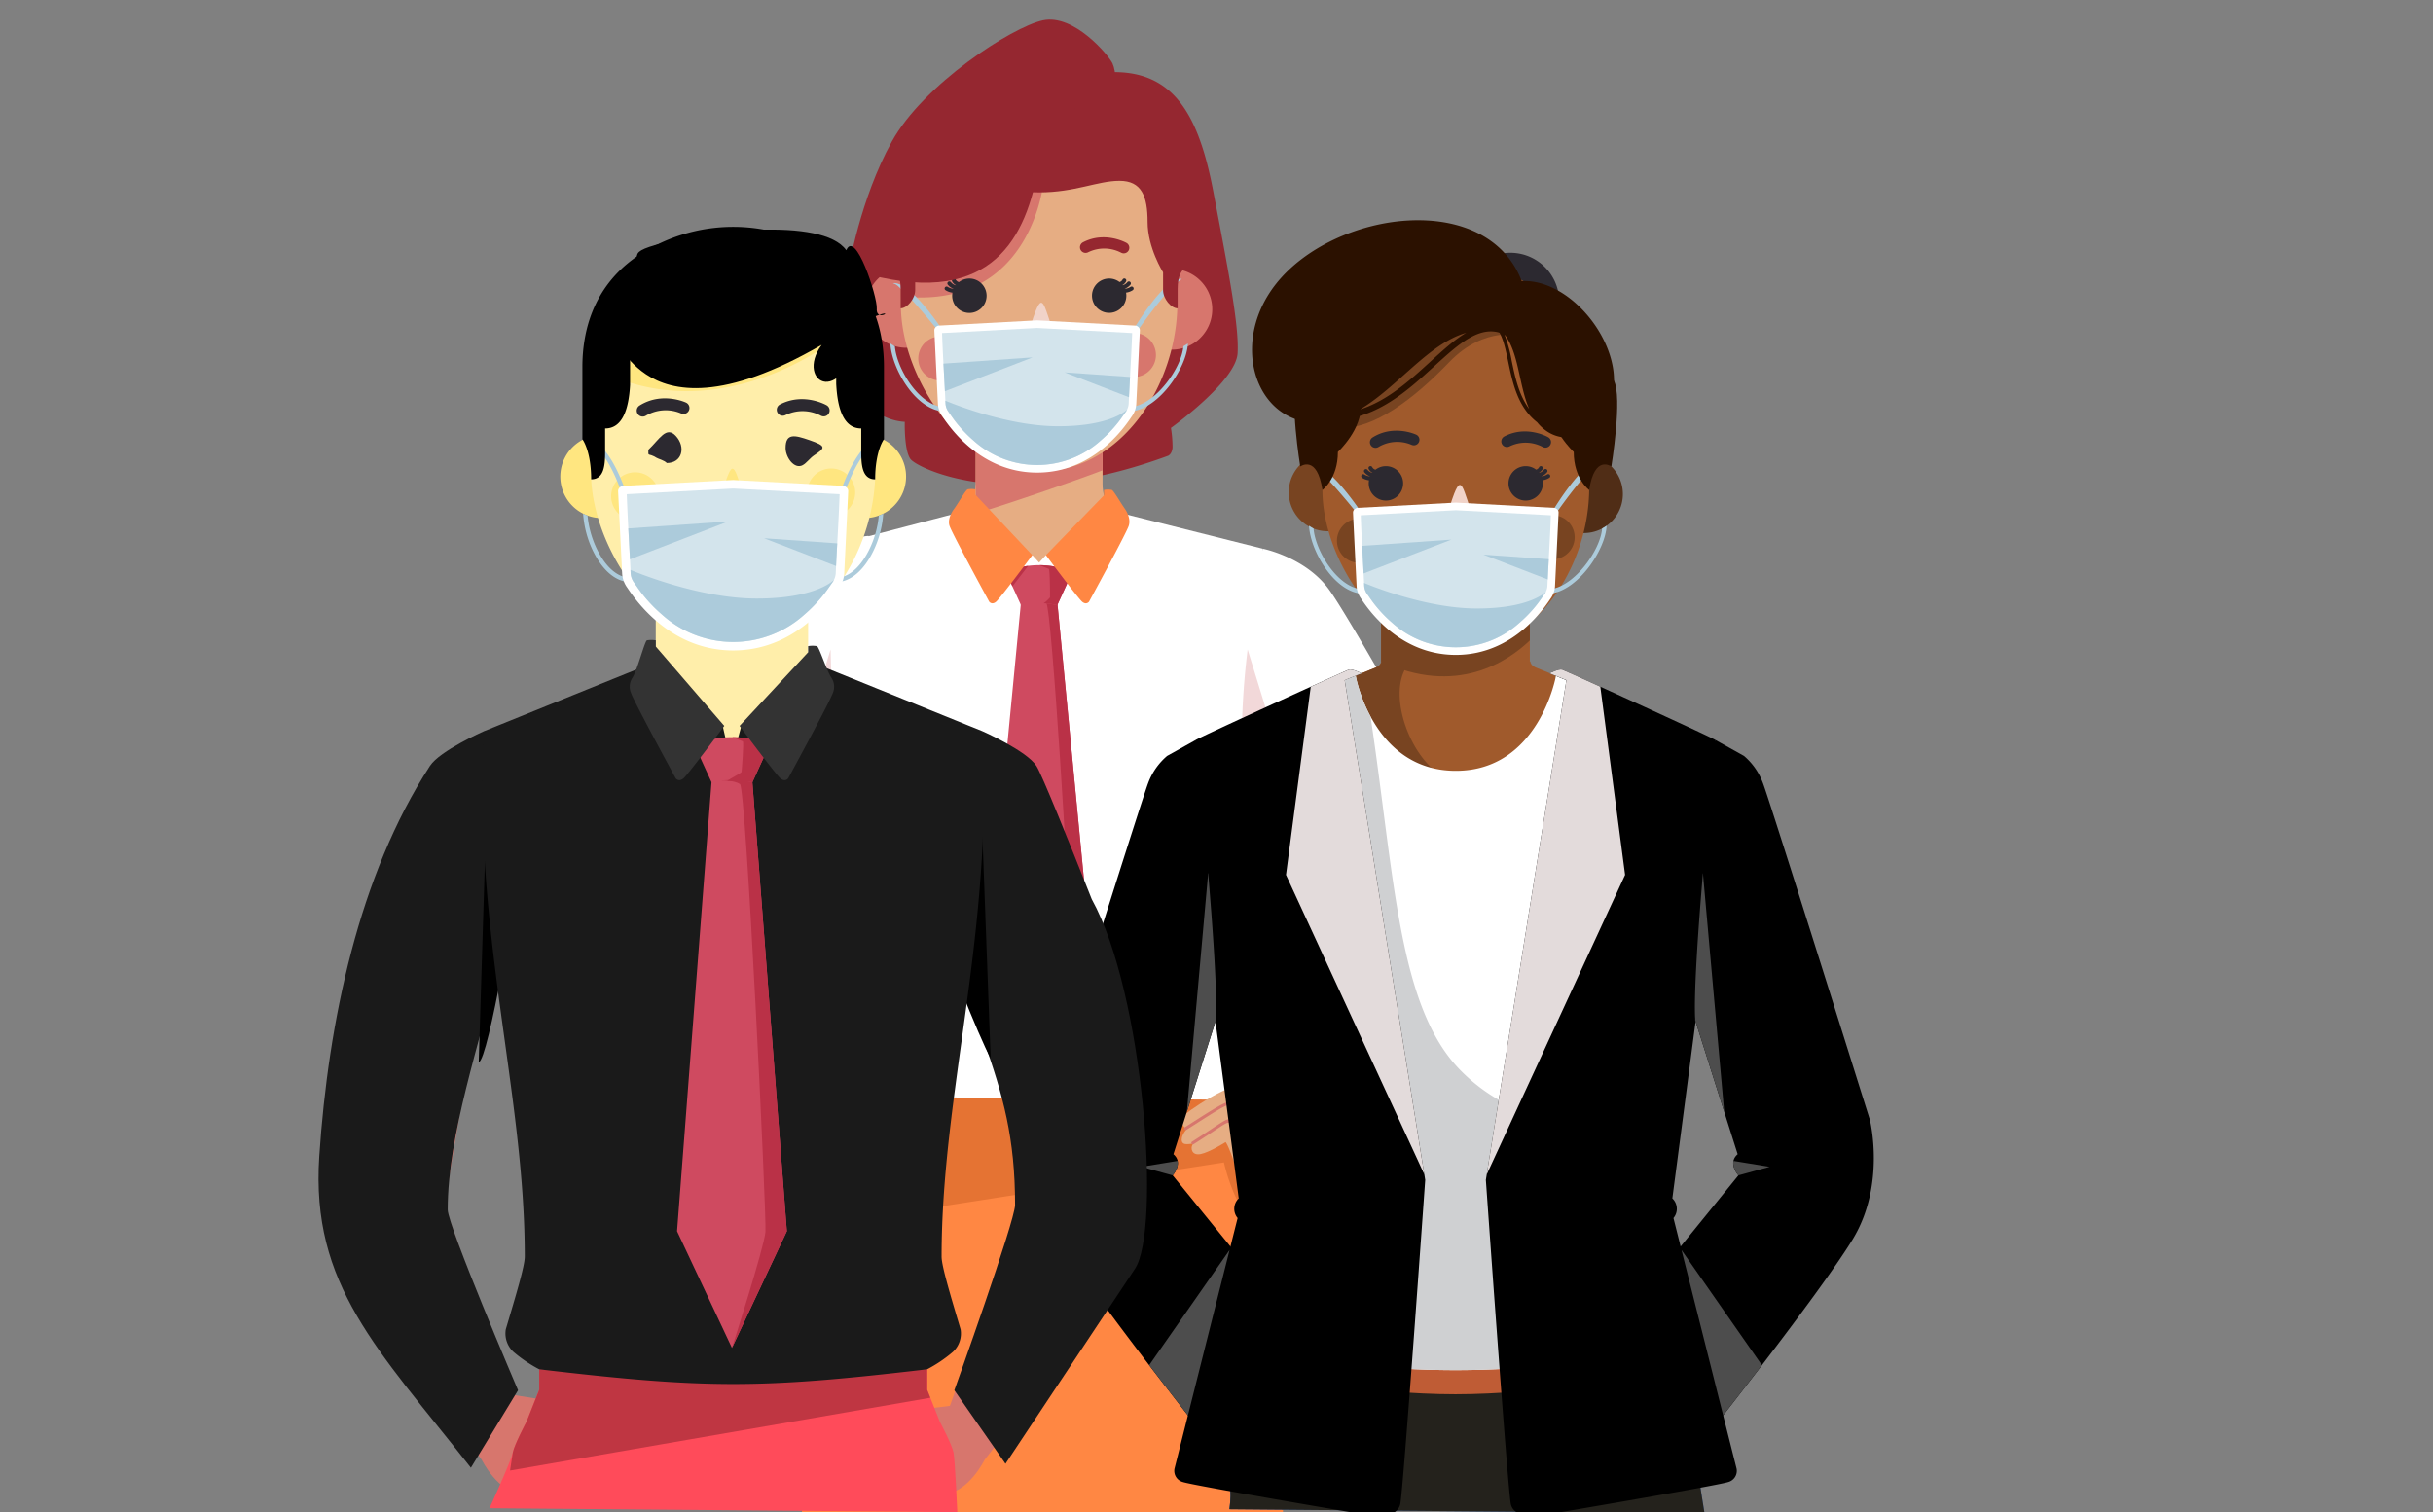 <?xml version="1.0" encoding="UTF-8" standalone="no"?>
<svg
   xmlns:dc="http://purl.org/dc/elements/1.1/"
   xmlns:cc="http://creativecommons.org/ns#"
   xmlns:rdf="http://www.w3.org/1999/02/22-rdf-syntax-ns#"
   xmlns:svg="http://www.w3.org/2000/svg"
   xmlns="http://www.w3.org/2000/svg"
   xmlns:sodipodi="http://sodipodi.sourceforge.net/DTD/sodipodi-0.dtd"
   xmlns:inkscape="http://www.inkscape.org/namespaces/inkscape"
   width="723.879"
   height="450.008"
   viewBox="0 0 723.879 450.008"
   version="1.1"
   id="svg1150"
   sodipodi:docname="universitarios.svg"
   inkscape:version="1.0.2 (e86c870879, 2021-01-15, custom)">
  <rect x="0" y="0" width="723.879" height="450.008" fill="#808080" stroke="none"/>
  <defs
     id="defs1154" />
  <sodipodi:namedview
     pagecolor="#ffffff"
     bordercolor="#666666"
     borderopacity="1"
     objecttolerance="10"
     gridtolerance="10"
     guidetolerance="10"
     inkscape:pageopacity="0"
     inkscape:pageshadow="2"
     inkscape:window-width="1366"
     inkscape:window-height="715"
     id="namedview1152"
     showgrid="false"
     inkscape:zoom="0.8359833"
     inkscape:cx="167.39677"
     inkscape:cy="179.50258"
     inkscape:window-x="-8"
     inkscape:window-y="-8"
     inkscape:window-maximized="1"
     inkscape:current-layer="svg1150"
     inkscape:lockguides="false"
     showguides="false"
     inkscape:document-rotation="0" />
  <g
     id="Grupo_448"
     data-name="Grupo 448"
     transform="translate(48.939,-49.992)">
    <g
       id="Grupo_447"
       data-name="Grupo 447"
       transform="translate(-127.021,-55.85)">
      <path
         id="Caminho_328"
         data-name="Caminho 328"
         d="m 342.948,179.953 -12.363,5.828 c 0,0 -1.577,19.408 1.548,32.385 a 16.52,16.52 0 0 0 15.141,13.22 c 0,0 -0.239,8.411 1.683,11.055 1.922,2.644 29.082,16.585 76.669,-0.961 0,0 1.2,-0.481 1.32,-2.523 a 35.793,35.793 0 0 0 -0.48,-5.768 c 0,0 19.349,-13.821 19.83,-22.232 0.481,-8.411 -2.885,-25.237 -7.213,-48.069 -4.328,-22.832 -11.775,-36.052 -30.522,-35.57 -18.747,0.482 -65.613,52.635 -65.613,52.635 z"
         fill="#952730"
         fill-rule="evenodd" />
      <path
         id="Caminho_329"
         data-name="Caminho 329"
         d="m 439.584,437.163 c -2.006,-14.344 -1.57,-29.6 1.3,-49.874 2.445,-17.3 3.757,-31.071 4.005,-42.96 0.133,-6.412 3.179,-15.5 2.7,-21.074 a 105.334,105.334 0 0 0 -2.031,-14.63 c -4.29,-20.487 8.385,-38.523 8.385,-38.523 0,0 -40.368,-8.888 -43.943,-10.676 -3.575,-1.788 -3.9,-9.291 -3.9,-9.291 l -17.26,-3.707 h -3.193 l -17.259,3.707 c 0,0 -0.327,7.505 -3.9,9.291 -3.573,1.786 -43.948,10.674 -43.948,10.674 0,0 12.675,18.036 8.389,38.523 a 104.738,104.738 0 0 0 -2.034,14.63 c -0.476,5.574 2.573,14.662 2.705,21.074 0.247,11.889 1.562,25.664 4.006,42.96 2.876,20.276 3.31,35.53 1.3,49.874 h 104.678 z"
         fill="#e6ad83"
         fill-rule="evenodd" />
      <path
         id="Caminho_330"
         data-name="Caminho 330"
         d="m 387.247,202.609 v 0 a 18.93,18.93 0 0 1 18.874,18.873 v 36.13 a 18.929,18.929 0 0 1 -18.874,18.872 v 0 a 18.925,18.925 0 0 1 -18.871,-18.872 v -36.13 a 18.927,18.927 0 0 1 18.871,-18.873 z"
         fill="#e6ad83"
         fill-rule="evenodd" />
      <g
         id="Grupo_439"
         data-name="Grupo 439">
        <path
           id="Caminho_331"
           data-name="Caminho 331"
           d="m 428.407,185.985 c 0.3,0.043 0.59,0.093 0.88,0.156 h 0.01 v 0 a 12.016,12.016 0 1 1 -10.042,2.346 c -0.329,3.544 0.2,7.938 4.725,8.409 l -0.081,-6.928 c -0.039,-2.801 2.586,-4.068 4.508,-3.983 z"
           fill="#d7766d"
           fill-rule="evenodd" />
        <path
           id="Caminho_332"
           data-name="Caminho 332"
           d="m 346.254,185.415 c -0.3,0.037 -0.592,0.084 -0.884,0.142 h -0.007 v 0 a 12.012,12.012 0 1 0 10.011,2.484 c 0.279,3.549 -0.315,7.935 -4.845,8.343 l 0.181,-6.926 c 0.072,-2.8 -2.534,-4.108 -4.456,-4.043 z"
           fill="#d7766d"
           fill-rule="evenodd" />
      </g>
      <path
         id="Caminho_333"
         data-name="Caminho 333"
         d="m 441.577,290.005 26.168,3.04 c 0,0 -1.131,-6.864 4.766,1.611 5.897,8.475 35.2,54.118 43.309,73.274 1.667,3.945 3.027,7.393 4.062,10.562 8.547,26.114 -33.433,66.449 -55.869,81.625 -8.146,5.51 -13.1,4.814 -12.992,3 l 0.53,-9.029 c 6.179,-6.894 40.856,-64.226 39.172,-67.593 C 488.88,382.81 444,320.722 444,320.722 Z"
         fill="#e6ad83"
         fill-rule="evenodd" />
      <path
         id="Caminho_334"
         data-name="Caminho 334"
         d="m 511.731,358.7 q 0.633,1.384 1.212,2.677 l -23.338,23.339 c -2.82,-4.251 -10.353,-14.887 -18.506,-26.3 z"
         fill="#d7766d"
         fill-rule="evenodd" />
      <path
         id="Caminho_335"
         data-name="Caminho 335"
         d="m 387.252,246.141 c -22.426,0 -41.134,-27.668 -41.134,-49.516 V 167.6 a 41.25,41.25 0 0 1 41.127,-41.128 h 0.007 a 41.248,41.248 0 0 1 41.123,41.128 v 28.41 c 0,23.943 -16.318,50.131 -41.123,50.131 z"
         fill="#e6ad83"
         fill-rule="evenodd" />
      <path
         id="Caminho_336"
         data-name="Caminho 336"
         d="M 346.118,194.059 V 167.6 a 40.758,40.758 0 0 1 0.568,-6.789 c 18.244,-0.689 41.973,-1.54 41.973,-1.54 0,0 -3.076,39.001 -42.541,34.788 z"
         fill="#d7766d"
         fill-rule="evenodd" />
      <path
         id="Caminho_337"
         data-name="Caminho 337"
         d="m 333.673,290.005 -26.167,3.04 c 0,0 1.132,-6.864 -4.765,1.611 -5.897,8.475 -35.2,54.118 -43.31,73.274 -1.668,3.945 -3.026,7.393 -4.063,10.562 -8.545,26.114 33.435,66.449 55.87,81.625 8.145,5.51 13.1,4.814 12.992,3 l -0.53,-9.029 c -6.177,-6.894 -40.853,-64.226 -39.172,-67.593 1.843,-3.685 46.721,-65.773 46.721,-65.773 z"
         fill="#e6ad83"
         fill-rule="evenodd" />
      <path
         id="Caminho_338"
         data-name="Caminho 338"
         d="m 263.52,358.7 q -0.631,1.384 -1.212,2.677 l 23.337,23.339 c 2.821,-4.251 10.355,-14.887 18.507,-26.3 z"
         fill="#d7766d"
         fill-rule="evenodd" />
      <path
         id="Caminho_339"
         data-name="Caminho 339"
         d="m 510.709,356.981 c 0.64,1.391 1.243,2.723 1.812,3.986 l -23.127,23.127 c -3.792,-5.5 -11.287,-15.966 -19.127,-26.834 z"
         fill="#d7766d"
         fill-rule="evenodd" />
      <path
         id="Caminho_340"
         data-name="Caminho 340"
         d="m 442.457,425.3 c 2.873,17.418 19.865,72.659 17.322,130.921 L 316.686,558.614 C 316.535,502.747 326.352,442.722 332.551,425.3 Z"
         fill="#ff8743"
         fill-rule="evenodd"
         sodipodi:nodetypes="ccccc" />
      <path
         id="Caminho_341"
         data-name="Caminho 341"
         d="m 442.457,425.3 c 1.78,10.8 5.768,27.848 9.077,44.867 -6.439,-5.049 -9.3,-18.386 -9.3,-18.386 l -122.023,18.975 a 388.656,388.656 0 0 1 12.127,-44.837 l 4.983,-0.615 z"
         fill="#e57333"
         fill-rule="evenodd" />
      <path
         id="Caminho_342"
         data-name="Caminho 342"
         d="m 406.121,245.809 v -5.331 a 34.3,34.3 0 0 1 -18.619,5.663 h -0.253 c -6.766,0 -13.2,-2.519 -18.873,-6.641 v 14.3 c -0.486,2.074 -1.4,4.451 -3.109,5.479 0.085,0.994 34.313,-10.889 40.854,-13.47 z"
         fill="#d7766d"
         fill-rule="evenodd" />
      <g
         id="Grupo_440"
         data-name="Grupo 440">
        <path
           id="Caminho_343"
           data-name="Caminho 343"
           d="m 415.334,204.945 a 6.546,6.546 0 1 0 6.666,6.423 6.547,6.547 0 0 0 -6.666,-6.423 z"
           fill="#d7766d"
           fill-rule="evenodd" />
        <path
           id="Caminho_344"
           data-name="Caminho 344"
           d="m 357.719,205.987 a 6.547,6.547 0 1 0 6.664,6.425 6.545,6.545 0 0 0 -6.664,-6.425 z"
           fill="#d7766d"
           fill-rule="evenodd" />
      </g>
      <g
         id="Grupo_441"
         data-name="Grupo 441">
        <path
           id="Caminho_345"
           data-name="Caminho 345"
           d="m 374.074,177.426 a 1.663,1.663 0 1 1 -1.375,3.028 10.885,10.885 0 0 0 -9.809,0.63 1.668,1.668 0 1 1 -1.776,-2.825 c 6.318,-3.972 12.94,-0.84 12.96,-0.833 z"
           fill="#952730"
           fill-rule="evenodd" />
        <path
           id="Caminho_346"
           data-name="Caminho 346"
           d="m 413.308,178.168 a 1.662,1.662 0 0 1 -1.615,2.9 10.888,10.888 0 0 0 -9.83,-0.168 1.669,1.669 0 1 1 -1.54,-2.961 c 6.62,-3.439 12.967,0.218 12.985,0.229 z"
           fill="#952730"
           fill-rule="evenodd" />
      </g>
      <path
         id="Caminho_347"
         data-name="Caminho 347"
         d="m 389.348,198.287 c 0.851,2.418 2.335,6.791 2.208,7.475 -0.178,0.957 -5.231,1.207 -6.558,-0.253 -0.882,-0.973 0.213,-4.6 1.172,-7.013 1.305,-3.29 2.03,-3.465 3.178,-0.209 z"
         fill="#f1d3c8"
         fill-rule="evenodd" />
      <path
         id="Caminho_348"
         data-name="Caminho 348"
         d="m 366.5,188.734 a 5.081,5.081 0 0 0 -3.114,1.059 1.5,1.5 0 0 1 -0.957,-0.755 0.593,0.593 0 1 0 -1.055,0.54 2.593,2.593 0 0 0 1.106,1.106 l -0.042,0.054 a 2.748,2.748 0 0 1 -1.436,-0.927 0.591,0.591 0 1 0 -0.921,0.742 3.832,3.832 0 0 0 1.741,1.217 l -0.007,0.009 a 3.673,3.673 0 0 1 -1.776,-0.576 0.593,0.593 0 1 0 -0.639,1 4.759,4.759 0 0 0 1.835,0.7 l 0.229,0.034 a 5.252,5.252 0 0 0 -0.083,0.918 5.119,5.119 0 1 0 5.119,-5.12 z m 41.574,0 a 5.108,5.108 0 1 0 5.036,4.191 l 0.15,-0.023 a 4.749,4.749 0 0 0 1.834,-0.7 0.593,0.593 0 1 0 -0.638,-1 3.672,3.672 0 0 1 -1.7,0.571 l -0.013,-0.028 a 3.823,3.823 0 0 0 1.672,-1.193 0.591,0.591 0 1 0 -0.921,-0.742 2.748,2.748 0 0 1 -1.37,0.908 l -0.052,-0.066 a 2.534,2.534 0 0 0 1.05,-1.075 0.591,0.591 0 1 0 -1.052,-0.54 1.49,1.49 0 0 1 -0.9,0.737 5.106,5.106 0 0 0 -3.096,-1.04 z"
         fill="#2c2930"
         fill-rule="evenodd" />
      <g
         id="Grupo_443"
         data-name="Grupo 443">
        <path
           id="Caminho_349"
           data-name="Caminho 349"
           d="m 416.559,204.249 a 0.646,0.646 0 1 1 -1.238,-0.368 c 0.01,-0.038 9.392,-15.81 14.36,-15.025 l -1.4,1.09 c -4.948,4.454 -11.712,14.267 -11.722,14.303 z"
           fill="#accbdb"
           fill-rule="evenodd" />
        <path
           id="Caminho_350"
           data-name="Caminho 350"
           d="m 356.978,204.028 a 0.646,0.646 0 1 0 1.238,-0.369 c -0.009,-0.036 -9.492,-14.326 -14.46,-13.54 l 0.765,0.325 0.607,0.411 c 4.945,4.452 11.841,13.137 11.85,13.173 z"
           fill="#accbdb"
           fill-rule="evenodd" />
        <path
           id="Caminho_351"
           data-name="Caminho 351"
           d="m 358.481,228.258 a 0.645,0.645 0 1 0 0.141,-1.283 l -0.226,-0.023 c -7.248,-0.908 -13.568,-11.663 -14.066,-18.063 -0.456,-0.257 -0.9,-0.53 -1.342,-0.835 0.339,7.212 7.117,19.163 15.251,20.179 z"
           fill="#accbdb"
           fill-rule="evenodd" />
        <path
           id="Caminho_352"
           data-name="Caminho 352"
           d="m 414.689,228.258 a 0.645,0.645 0 0 1 -0.143,-1.283 l 0.228,-0.023 c 7.247,-0.908 14.892,-11.663 15.389,-18.063 0.459,-0.257 0.9,-0.53 1.346,-0.835 -0.341,7.212 -8.446,19.163 -16.579,20.179 z"
           fill="#accbdb"
           fill-rule="evenodd" />
        <g
           id="Grupo_442"
           data-name="Grupo 442">
          <path
             id="Caminho_353"
             data-name="Caminho 353"
             d="m 386.643,201.181 29.429,1.571 c 0,0 1.175,0.339 1.142,1.419 -0.033,1.08 -1.068,21.931 -1.068,21.931 a 6.971,6.971 0 0 1 -1.216,3.5 c -1.166,1.622 -10.427,16.883 -28.287,16.883 -17.86,0 -27.122,-15.261 -28.288,-16.883 a 6.98,6.98 0 0 1 -1.214,-3.5 c 0,0 -1.033,-20.849 -1.067,-21.931 -0.034,-1.082 1.139,-1.419 1.139,-1.419 z"
             fill="#ffffff"
             fill-rule="evenodd" />
          <path
             id="Caminho_354"
             data-name="Caminho 354"
             d="m 386.645,203.445 -28.28,1.51 c 0.247,7 0.723,14.042 1.035,21.047 a 4.67,4.67 0 0 0 0.8,2.278 c 0.787,1.1 1.491,2.17 2.338,3.241 a 38.766,38.766 0 0 0 5.179,5.414 28.231,28.231 0 0 0 37.866,0 38.894,38.894 0 0 0 5.181,-5.414 c 0.847,-1.071 1.549,-2.144 2.338,-3.241 A 4.648,4.648 0 0 0 413.89,226 c 0.311,-7.005 0.788,-14.044 1.037,-21.047 z"
             fill="#d3e4ec"
             fill-rule="evenodd" />
          <path
             id="Caminho_355"
             data-name="Caminho 355"
             d="m 358.783,214.052 c 0.144,2.739 0.3,5.477 0.439,8.213 L 385.31,212.2 Z m 0.574,11.024 0.043,0.926 a 4.67,4.67 0 0 0 0.8,2.278 c 0.787,1.1 1.491,2.17 2.338,3.241 a 38.766,38.766 0 0 0 5.179,5.414 28.231,28.231 0 0 0 37.866,0 38.894,38.894 0 0 0 5.181,-5.414 c 0.847,-1.071 1.549,-2.144 2.338,-3.241 a 3.972,3.972 0 0 0 0.328,-0.556 c 0,0 -4.585,4.964 -20.51,4.964 -15.925,0 -33.558,-7.612 -33.558,-7.612 z m 54.624,-1.029 c 0.1,-2.008 0.206,-4.016 0.315,-6.025 l -19.454,-1.359 z"
             fill="#accbdb"
             fill-rule="evenodd" />
        </g>
      </g>
      <path
         id="Caminho_356"
         data-name="Caminho 356"
         d="m 387.247,273.266 2.018,-2.215 6.065,0.812 17.663,-12.98 40.817,10.253 c -4.2,27.283 -13.351,129.177 -7.774,152.366 a 7.06,7.06 0 0 1 -0.4,4.727 c -1.122,2.645 -3.445,6.891 -3.445,6.891 l -112.266,-0.951 c -0.47,-0.894 -5.968,-140.381 -8.648,-161.606 l 10.479,-3.9 29.746,-7.782 17.66,12.98 6.066,-0.812 z"
         fill="#ffffff"
         fill-rule="evenodd" />
      <g
         id="Grupo_444"
         data-name="Grupo 444">
        <path
           id="Caminho_357"
           data-name="Caminho 357"
           d="m 391.744,281.152 0.9,3.824 9.1,94.674 -14.493,24.6 -14.49,-24.6 9.1,-94.674 0.9,-3.824 4.5,2.327 z"
           fill="#cf4a60"
           fill-rule="evenodd" />
        <path
           id="Caminho_358"
           data-name="Caminho 358"
           d="m 391.744,281.153 0.9,3.823 9.1,94.674 -14.493,24.6 c 0,0 8.512,-21.188 8.849,-24.473 0.337,-3.285 -5.119,-93.576 -6.724,-94.417 -1.605,-0.841 -4.8,-0.759 -4.8,-0.759 l 2.041,-1.451 0.629,0.326 z"
           fill="#ba3147"
           fill-rule="evenodd" />
        <path
           id="Caminho_359"
           data-name="Caminho 359"
           d="m 381.853,285.941 -4.249,-9.318 c 3.672,-3.455 15.617,-3.455 19.29,0 l -4.25,9.318 a 24.8,24.8 0 0 0 -10.791,0 z"
           fill="#cf4a60"
           fill-rule="evenodd" />
        <path
           id="Caminho_360"
           data-name="Caminho 360"
           d="m 379.3,280.333 -1.691,-3.71 c 1.319,-1.244 3.711,-2.037 6.4,-2.387 l -4.713,6.1 z m 8.049,-6.3 c 3.873,0.014 7.726,0.878 9.55,2.591 l -4.25,9.318 a 20.3,20.3 0 0 0 -4.068,-0.563 10.315,10.315 0 0 0 1.893,-1.741 c 0.057,-0.343 -0.015,-8.361 -0.352,-8.495 z"
           fill="#ba3147"
           fill-rule="evenodd" />
        <path
           id="Caminho_361"
           data-name="Caminho 361"
           d="m 406.539,251.642 a 6.774,6.774 0 0 1 2.333,0 c 0.6,0.26 2.633,3.852 3.891,5.621 0,0 1.968,2.647 1.132,5.094 -0.836,2.447 -11.795,22.543 -11.795,22.543 0,0 -0.778,1.067 -2.034,0.026 -1.256,-1.041 -10.8,-13.873 -10.8,-13.873 l 17.274,-17.8 z"
           fill="#ff8743"
           fill-rule="evenodd" />
        <path
           id="Caminho_362"
           data-name="Caminho 362"
           d="m 368.312,251.463 a 6.8,6.8 0 0 0 -2.333,0 c -0.6,0.26 -2.634,3.853 -3.889,5.623 0,0 -2.328,2.824 -1.488,5.271 0.84,2.447 11.788,22.543 11.788,22.543 0,0 0.778,1.067 2.036,0.026 1.258,-1.041 10.8,-13.873 10.8,-13.873 l -16.917,-17.974 z"
           fill="#ff8743"
           fill-rule="evenodd" />
      </g>
      <path
         id="Caminho_363"
         data-name="Caminho 363"
         d="m 453.81,269.136 c 0,0 12.334,2.44 19.384,11.734 7.05,9.294 41.98,72.741 41.98,72.741 0,0 0.961,2.084 0.159,3.364 -0.802,1.28 -24.194,20.671 -31.245,22.434 a 5.265,5.265 0 0 1 -3.524,-1.122 c -1.442,-1.283 -28.73,-41.171 -28.73,-41.171 0,0 -7.051,-40.23 1.976,-67.98 z"
         fill="#ffffff"
         fill-rule="evenodd" />
      <path
         id="Caminho_364"
         data-name="Caminho 364"
         d="m 468.374,361.146 c -7.836,-11.306 -20.82,-29.615 -20.82,-29.615 a 232.281,232.281 0 0 1 1.731,-32.4 z"
         fill="#f2d8d9"
         fill-rule="evenodd" />
      <path
         id="Caminho_365"
         data-name="Caminho 365"
         d="m 336.494,265.332 c -4.279,0 -28.143,8.147 -35.192,17.439 -7.049,9.292 -41.98,70.84 -41.98,70.84 0,0 -0.961,2.084 -0.16,3.364 0.801,1.28 24.2,20.671 31.243,22.434 a 5.275,5.275 0 0 0 3.527,-1.122 c 1.441,-1.283 28.731,-41.171 28.731,-41.171 0,0 22.858,-44.034 13.831,-71.784 z"
         fill="#ffffff"
         fill-rule="evenodd" />
      <path
         id="Caminho_366"
         data-name="Caminho 366"
         d="m 306.122,361.146 c 7.836,-11.306 19.275,-27.953 19.275,-27.953 0,0 0.394,-13.933 -0.189,-34.058 z"
         fill="#f2d8d9"
         fill-rule="evenodd" />
      <path
         id="Caminho_367"
         data-name="Caminho 367"
         d="m 346.034,191.8 v 5.8 c 1.962,0 4.337,-2.851 4.337,-5.41 v -5.312 c 0,0 4.606,-7.3 4.606,-14.975 0,-7.675 1.786,-12.246 8.356,-12.246 6.57,0 13.147,3.439 23.914,3.439 10.767,0 17.346,-3.439 23.916,-3.439 6.57,0 8.354,4.572 8.354,12.246 0,7.674 4.609,14.975 4.609,14.975 v 5.312 c 0,2.559 2.375,5.41 4.336,5.41 v -5.8 c -0.027,-4.008 1.436,-5.472 1.436,-5.472 v -17.249 c 0,-58.712 -85.3,-58.712 -85.3,0 v 17.247 c 0,0 1.461,1.464 1.436,5.474 z"
         fill="#952730"
         fill-rule="evenodd" />
      <path
         id="Caminho_368"
         data-name="Caminho 368"
         d="M 387.417,153.275 C 384.21,174.319 375.193,196 340.206,188.42 l -9.621,-2.639 c 0,0 3.4,-20.727 12.829,-37.794 9.429,-17.067 35.663,-34.036 44.91,-36.069 9.247,-2.033 19.622,10.364 20.753,12.8 1.131,2.436 1.183,7.5 0.543,8.88 -14.961,10.262 -18.713,-3.211 -22.203,19.677 z"
         fill="#952730"
         fill-rule="evenodd" />
      <path
         id="Caminho_369"
         data-name="Caminho 369"
         d="m 311.122,460.236 c 7.61,6.182 13.792,7.488 17.12,-3.21 3.328,-10.698 4.28,-11.294 4.28,-11.294 0,0 4.874,3.092 7.489,3.566 2.615,0.474 2.97,-1.783 2.375,-2.733 -0.595,-0.95 2.5,0.594 3.091,-0.951 0.591,-1.545 -1.3,-3.685 -1.3,-3.685 0,0 2.259,-1.9 1.426,-3.448 -0.833,-1.548 -16.288,-11.769 -18.9,-9.273 -2.612,2.496 -8.916,19.5 -8.916,19.5 z"
         fill="#e6ad83"
         fill-rule="evenodd" />
      <g
         id="Grupo_445"
         data-name="Grupo 445">
        <path
           id="Caminho_370"
           data-name="Caminho 370"
           d="m 342.505,445.591 a 0.448,0.448 0 0 1 -0.481,0.755 c -2.6,-1.652 -4.512,-2.921 -5.976,-3.89 -4.207,-2.786 -4.41,-2.919 -5.059,-1.946 a 0.448,0.448 0 1 1 -0.748,-0.495 c 1.147,-1.72 1.384,-1.562 6.3,1.694 1.492,0.991 3.44,2.277 5.964,3.882 z"
           fill="#d7766d"
           fill-rule="evenodd" />
        <path
           id="Caminho_371"
           data-name="Caminho 371"
           d="m 344.645,441.312 a 0.448,0.448 0 0 1 -0.481,0.756 l -2.281,-1.454 c -8.381,-5.348 -11.11,-7.089 -11.964,-5.808 a 0.45,0.45 0 1 1 -0.748,-0.5 c 1.34,-2.013 4.252,-0.153 13.192,5.551 z"
           fill="#d7766d"
           fill-rule="evenodd" />
        <path
           id="Caminho_372"
           data-name="Caminho 372"
           d="m 319.876,442.775 a 0.448,0.448 0 0 1 0.848,0.291 l -4.035,10.02 a 0.449,0.449 0 0 1 -0.85,-0.292 z"
           fill="#d7766d"
           fill-rule="evenodd" />
      </g>
      <path
         id="Caminho_373"
         data-name="Caminho 373"
         d="m 464.13,460.236 c -7.608,6.182 -13.792,7.488 -17.121,-3.21 -3.329,-10.698 -4.278,-11.294 -4.278,-11.294 0,0 -4.876,3.092 -7.491,3.566 -2.615,0.474 -2.969,-1.783 -2.375,-2.733 0.594,-0.95 -2.5,0.594 -3.091,-0.951 -0.591,-1.545 1.308,-3.685 1.308,-3.685 0,0 -2.259,-1.9 -1.427,-3.448 0.832,-1.548 16.286,-11.769 18.9,-9.273 2.614,2.496 8.916,19.5 8.916,19.5 z"
         fill="#e6ad83"
         fill-rule="evenodd" />
      <g
         id="Grupo_446"
         data-name="Grupo 446">
        <path
           id="Caminho_374"
           data-name="Caminho 374"
           d="m 432.747,445.591 a 0.447,0.447 0 0 0 0.48,0.755 c 2.6,-1.652 4.512,-2.921 5.976,-3.89 4.208,-2.786 4.41,-2.919 5.06,-1.946 a 0.448,0.448 0 1 0 0.747,-0.495 c -1.146,-1.72 -1.384,-1.562 -6.3,1.694 -1.49,0.991 -3.44,2.277 -5.963,3.882 z"
           fill="#d7766d"
           fill-rule="evenodd" />
        <path
           id="Caminho_375"
           data-name="Caminho 375"
           d="m 430.606,441.312 a 0.448,0.448 0 0 0 0.481,0.756 l 2.28,-1.454 c 8.382,-5.348 11.111,-7.089 11.966,-5.808 a 0.449,0.449 0 0 0 0.747,-0.5 c -1.339,-2.013 -4.252,-0.153 -13.192,5.551 z"
           fill="#d7766d"
           fill-rule="evenodd" />
        <path
           id="Caminho_376"
           data-name="Caminho 376"
           d="m 454.84,442.239 a 0.448,0.448 0 1 0 -0.847,0.291 l 4.569,10.556 a 0.449,0.449 0 0 0 0.85,-0.292 z"
           fill="#d7766d"
           fill-rule="evenodd" />
      </g>
    </g>
    <g
       id="Grupo_423"
       data-name="Grupo 423"
       transform="translate(116.395,65.537)">
      <path
         id="Caminho_166"
         data-name="Caminho 166"
         d="M 284.025,88.776 A 14.549,14.549 0 1 0 269.476,74.227 14.579,14.579 0 0 0 284.025,88.776 Z"
         fill="#2c2930"
         fill-rule="evenodd" />
      <path
         id="Caminho_167"
         data-name="Caminho 167"
         d="m 267.727,123.256 v 0 c -12.157,0 -22.1,17.01 -22.1,37.8 v 20.207 c 0,1.16 -1.526,1.8 -1.526,1.8 l -6.025,2.464 0.309,9.273 9.941,16.79 0.441,-0.473 c 3.872,11.026 10.934,18.444 18.963,18.444 v 0 c 8.059,0 15.145,-7.473 19.008,-18.567 l 0.555,0.6 9.94,-16.79 0.311,-9.273 -6.026,-2.464 c 0,0 -1.526,-0.635 -1.526,-1.8 l -0.158,0.069 v -20.281 c -0.003,-20.789 -9.95,-37.799 -22.107,-37.799 z"
         fill="#e6ad83"
         fill-rule="evenodd"
         style="fill:#a05a2c" />
      <path
         id="Caminho_168"
         data-name="Caminho 168"
         d="m 245.871,155.4 q -0.246,2.771 -0.249,5.658 v 20.207 c 0,1.16 -1.526,1.8 -1.526,1.8 l -6.025,2.464 0.309,9.273 9.941,16.79 0.441,-0.473 c 3.46,9.851 9.466,16.822 16.431,18.2 1.982,0.025 3.864,-0.026 5.622,-0.122 a 17,17 0 0 0 7.774,-4.544 c -2.84,-1.751 -1.726,-1.055 -14.616,-9.033 C 253.747,209.281 248,191.7 252.83,183.425 a 8.552,8.552 0 0 1 6.043,-4.211 c -0.78,-4.381 -8.165,-16.989 -13.002,-23.814 z"
         fill="#d7766d"
         fill-rule="evenodd"
         style="fill:#784421" />
      <path
         id="Caminho_169"
         data-name="Caminho 169"
         d="m 245.622,162.325 v 18.9 c 22.385,10.615 37.8,-0.044 44.209,-6.178 v -8.46 c -6.6,-3.67 -21.933,-3.542 -36.54,-4.158 -2.567,-0.107 -5.165,-0.149 -7.669,-0.104 z"
         fill="#d7766d"
         fill-rule="evenodd"
         style="fill:#784421" />
      <path
         id="Caminho_170"
         data-name="Caminho 170"
         d="m 345.042,204.671 8.5,4.744 a 19.441,19.441 0 0 1 5.635,8.064 c 2.1,5.412 31.811,100.189 31.811,100.189 0,0 4.86,19.218 -5.081,35.568 -9.941,16.35 -45.23,60.931 -45.23,60.931 l -21.269,-39.944 32.478,-39.987 c 0,0 -3.317,-3.645 -0.223,-6.295 l -15.9,-50.184 -2.623,-45.517 z"
         fill="#5e90cc"
         fill-rule="evenodd"
         style="fill:#000000" />
      <path
         id="Caminho_171"
         data-name="Caminho 171"
         d="m 358.88,390.73 c -7.938,10.388 -14.984,19.354 -17.353,22.361 l -2.871,-2.724 -12.464,-23.41 -1.59,-12.184 10.35,-18.33 z m -6.991,-56.494 c 0,0 -1.929,-2.12 -1.472,-4.3 l 10.748,1.759 -9.276,2.545 z m -4.223,-18.921 -11.9,-37.558 -1.492,-25.87 7.049,-7.612 z"
         fill="#3861a6"
         fill-rule="evenodd"
         style="fill:#4d4d4d" />
      <path
         id="Caminho_172"
         data-name="Caminho 172"
         d="m 190.413,204.671 -8.5,4.744 a 19.434,19.434 0 0 0 -5.634,8.064 c -2.1,5.412 -31.811,100.189 -31.811,100.189 0,0 -4.862,19.218 5.08,35.568 9.942,16.35 45.231,60.931 45.231,60.931 l 21.268,-39.944 -32.477,-39.987 c 0,0 3.314,-3.645 0.221,-6.295 l 15.9,-50.184 2.622,-45.517 z"
         fill="#5e90cc"
         fill-rule="evenodd"
         style="fill:#000000" />
      <path
         id="Caminho_173"
         data-name="Caminho 173"
         d="m 176.575,390.73 c 7.937,10.388 14.983,19.354 17.35,22.361 l 2.872,-2.724 12.466,-23.41 1.589,-12.184 -10.352,-18.33 z m 6.991,-56.494 c 0,0 1.929,-2.12 1.47,-4.3 l -10.747,1.759 9.277,2.545 z m 4.222,-18.921 11.9,-37.558 1.49,-25.87 -7.047,-7.612 z"
         fill="#3861a6"
         fill-rule="evenodd"
         style="fill:#4d4d4d" />
      <path
         id="Caminho_174"
         data-name="Caminho 174"
         d="m 329.668,393.854 4.067,9.28 c 0,0 3.9,6.628 4.391,8.948 0.327,1.56 3.029,18.606 4.762,29.6 0.843,5.353 -1.078,-6.836 -1.078,-6.836 l -141.376,-1.251 c 0,0 -0.681,4.333 0,0 1.7,-10.8 -3.796,-19.86 -3.449,-21.515 0.487,-2.32 4.39,-8.948 4.39,-8.948 l 4.066,-9.28 62.115,2.153 z"
         fill="#3861a6"
         fill-rule="evenodd"
         sodipodi:nodetypes="cccccccccccc" />
      <path
         id="Caminho_175"
         data-name="Caminho 175"
         d="m 329.668,393.854 4.067,9.28 c 0,0 3.9,6.628 4.391,8.948 0.265,1.26 2.08,12.641 3.684,22.764 l -141.376,-1.251 c 0.961,-6.048 -0.181,1.15 0,0 1.7,-10.8 -3.796,-19.858 -3.447,-21.513 0.485,-2.32 4.388,-8.948 4.388,-8.948 l 4.066,-9.28 62.115,2.153 z"
         fill="#325497"
         fill-rule="evenodd"
         sodipodi:nodetypes="ccccccccccc"
         style="fill:#24221c" />
      <path
         id="Caminho_176"
         data-name="Caminho 176"
         d="m 211.462,387.923 v 5.931 c 0,0 30.563,5.523 56.265,5.523 25.702,0 56.263,-5.523 56.263,-5.523 v -5.931 l -56.263,0.628 z"
         fill="#bf5c35"
         fill-rule="evenodd" />
      <path
         id="Caminho_177"
         data-name="Caminho 177"
         d="m 297.6,185.609 42.485,17.2 -1.694,41.76 c -3.423,43.7 -10.208,107.974 -10.208,110.665 0,2.691 2.518,11.045 5.51,21.1 v 0 a 7.287,7.287 0 0 1 -2.191,6.51 40.173,40.173 0 0 1 -7.512,5.079 c -48.372,5.7 -64.157,5.7 -112.528,0 a 40.18,40.18 0 0 1 -7.511,-5.079 7.28,7.28 0 0 1 -2.192,-6.51 v 0 c 2.992,-10.051 5.511,-18.4 5.511,-21.1 0,-2.7 -5.9,-65.2 -9.325,-108.9 l -2.578,-43.527 42.7,-17.29 -0.059,0.088 c 0,0 5.037,28.24 29.794,28.24 24.757,0 29.798,-28.219 29.798,-28.236 z"
         fill="#ffffff"
         fill-rule="evenodd" />
      <path
         id="Caminho_178"
         data-name="Caminho 178"
         d="m 329.417,341.711 c -0.761,7.8 -1.234,12.815 -1.234,13.525 0,2.691 2.518,11.047 5.51,21.1 v 0 a 7.273,7.273 0 0 1 -2.191,6.508 40.121,40.121 0 0 1 -7.512,5.081 c -48.372,5.7 -64.157,5.7 -112.528,0 a 40.128,40.128 0 0 1 -7.511,-5.081 7.269,7.269 0 0 1 -2.192,-6.508 v 0 c 2.992,-10.051 5.511,-18.4 5.511,-21.1 0,-2.7 -5.9,-65.2 -9.325,-108.9 l -2.229,-37.62 c 9.758,-6.645 18.707,-12.232 25.966,-16.561 l 16.389,-6.636 -0.059,0.088 a 45.011,45.011 0 0 0 4.43,12.067 c 7.2,48.21 8.227,86.356 26.655,105.2 20.4,20.862 46.824,14.835 46.824,14.835 0,0 5.474,9.378 13.496,24.002 z"
         fill="#cfd0d2"
         fill-rule="evenodd" />
      <path
         id="Caminho_179"
         data-name="Caminho 179"
         d="m 239.774,184.832 c 0,0 -2.8,-1.426 -3.8,-1.094 -1,0.332 -43.687,19.773 -45.565,20.933 0,0 7.25,69.614 5.945,84.127 l 6.868,52.291 a 4.281,4.281 0 0 0 -0.331,5.855 l -18.779,74.561 a 3.44,3.44 0 0 0 2.431,3.977 c 3.092,1.1 58.1,10.383 58.1,10.383 0,0 5.745,0 6.628,-3.756 0.883,-3.756 7.436,-96.512 7.436,-96.512 l -23.968,-148.73 z"
         fill="#5e90cc"
         fill-rule="evenodd"
         style="fill:#000000" />
      <path
         id="Caminho_180"
         data-name="Caminho 180"
         d="m 295.68,184.832 c 0,0 2.8,-1.426 3.8,-1.094 1,0.332 43.689,19.773 45.567,20.933 0,0 -7.253,69.614 -5.948,84.127 l -6.866,52.291 a 4.281,4.281 0 0 1 0.331,5.855 l 18.778,74.561 a 3.439,3.439 0 0 1 -2.431,3.977 c -3.093,1.1 -58.1,10.383 -58.1,10.383 0,0 -5.743,0 -6.627,-3.756 -0.884,-3.756 -7.438,-96.512 -7.438,-96.512 l 23.971,-148.73 z"
         fill="#5e90cc"
         fill-rule="evenodd"
         style="fill:#000000" />
      <path
         id="Caminho_181"
         data-name="Caminho 181"
         d="m 295.68,184.832 c 0,0 2.8,-1.426 3.8,-1.094 0.324,0.107 5.037,2.227 11.322,5.083 l 7.368,55.988 -41.17,89.17 v 0 l 23.71,-147.112 z"
         fill="#83aede"
         fill-rule="evenodd"
         style="fill:#e3dbdb" />
      <path
         id="Caminho_182"
         data-name="Caminho 182"
         d="m 239.774,184.832 c 0,0 -2.8,-1.426 -3.8,-1.094 -0.322,0.107 -5.038,2.227 -11.323,5.083 l -7.367,55.988 41.165,89.17 v 0 L 234.745,186.867 Z"
         fill="#83aede"
         fill-rule="evenodd"
         style="fill:#e3dbdb" />
      <path
         id="Caminho_183"
         data-name="Caminho 183"
         d="m 307.523,120.011 c 0.288,0.04 0.57,0.09 0.85,0.151 h 0.007 v 0 a 11.595,11.595 0 1 1 -9.691,2.264 c -0.319,3.42 0.2,7.659 4.56,8.113 l -0.08,-6.684 c -0.032,-2.705 2.499,-3.931 4.354,-3.844 z"
         fill="#d7766d"
         fill-rule="evenodd"
         style="fill:#502d16" />
      <path
         id="Caminho_184"
         data-name="Caminho 184"
         d="m 228.254,119.459 c -0.288,0.038 -0.57,0.083 -0.852,0.139 h -0.008 v 0 a 11.593,11.593 0 1 0 9.659,2.4 c 0.271,3.424 -0.3,7.655 -4.674,8.049 l 0.174,-6.683 c 0.072,-2.704 -2.444,-3.964 -4.299,-3.905 z"
         fill="#d7766d"
         fill-rule="evenodd"
         style="fill:#784421" />
      <path
         id="Caminho_185"
         data-name="Caminho 185"
         d="m 267.812,178.055 c -21.637,0 -39.688,-26.7 -39.688,-47.778 v -28 a 39.8,39.8 0 0 1 39.682,-39.683 h 0.006 a 39.8,39.8 0 0 1 39.681,39.683 v 27.411 c 0,23.098 -15.745,48.367 -39.681,48.367 z"
         fill="#e6ad83"
         fill-rule="evenodd"
         style="fill:#a05a2c" />
      <path
         id="Caminho_186"
         data-name="Caminho 186"
         d="m 230.457,88.909 0.012,-0.036 c 0.105,-0.038 48.6,-17.231 49.629,-16.055 1.029,1.176 7.362,11.636 7.362,11.636 0,0 -10.9,-3.388 -21.65,7.805 -10.75,11.193 -22.386,19.741 -32.254,19.59 -9.656,-0.149 -3.374,-22.001 -3.099,-22.94 z"
         fill="#d7766d"
         fill-rule="evenodd"
         style="fill:#784421" />
      <path
         id="Caminho_187"
         data-name="Caminho 187"
         d="m 296.5,137.792 a 6.548,6.548 0 1 0 6.667,6.426 6.544,6.544 0 0 0 -6.667,-6.426 z"
         fill="#d7766d"
         fill-rule="evenodd"
         style="fill:#784421" />
      <path
         id="Caminho_188"
         data-name="Caminho 188"
         d="m 238.873,138.835 a 6.547,6.547 0 1 0 6.667,6.425 6.549,6.549 0 0 0 -6.667,-6.425 z"
         fill="#d7766d"
         fill-rule="evenodd"
         style="fill:#784421" />
      <path
         id="Caminho_189"
         data-name="Caminho 189"
         d="m 256.014,113.8 a 1.662,1.662 0 0 1 -1.373,3.028 10.891,10.891 0 0 0 -9.814,0.631 1.669,1.669 0 1 1 -1.776,-2.826 c 6.321,-3.972 12.949,-0.839 12.963,-0.833 z"
         fill="#2c2930"
         fill-rule="evenodd" />
      <path
         id="Caminho_190"
         data-name="Caminho 190"
         d="m 295.257,114.542 a 1.663,1.663 0 1 1 -1.615,2.907 10.889,10.889 0 0 0 -9.832,-0.169 1.669,1.669 0 1 1 -1.54,-2.961 c 6.622,-3.447 12.969,0.215 12.987,0.223 z"
         fill="#2c2930"
         fill-rule="evenodd" />
      <path
         id="Caminho_191"
         data-name="Caminho 191"
         d="m 257.981,149.54 a 11.747,11.747 0 1 0 23.494,0.214 h -0.02 a 2.034,2.034 0 0 0 -2.009,-2.046 l -19.4,-0.177 A 2.036,2.036 0 0 0 258,149.54 Z"
         fill="#ffffff"
         fill-rule="evenodd" />
      <path
         id="Caminho_192"
         data-name="Caminho 192"
         d="m 262.274,158.726 a 11.744,11.744 0 0 0 13.571,0.951 7.3,7.3 0 0 0 -6.677,-4.394 7.407,7.407 0 0 0 -6.894,3.443 z"
         fill="#ffffff"
         fill-rule="evenodd" />
      <path
         id="Caminho_193"
         data-name="Caminho 193"
         d="m 278.79,147.7 -18.232,-0.166 c -0.307,2.012 0.607,4.059 1.958,4.515 1.647,0.554 14.842,0.33 15.786,-0.7 0.456,-0.497 0.53,-2.113 0.488,-3.649 z"
         fill="#ffffff"
         fill-rule="evenodd" />
      <path
         id="Caminho_194"
         data-name="Caminho 194"
         d="m 270.508,131.131 c 0.852,2.42 2.338,6.792 2.212,7.479 -0.181,0.956 -5.233,1.207 -6.558,-0.254 -0.884,-0.974 0.211,-4.6 1.169,-7.014 1.305,-3.292 2.033,-3.467 3.177,-0.211 z"
         fill="#f1d3c8"
         fill-rule="evenodd" />
      <path
         id="Caminho_195"
         data-name="Caminho 195"
         d="m 247.016,123.18 a 5.106,5.106 0 0 0 -3.117,1.058 1.507,1.507 0 0 1 -0.957,-0.756 0.591,0.591 0 0 0 -1.052,0.541 2.536,2.536 0 0 0 1.11,1.106 l -0.044,0.055 a 2.743,2.743 0 0 1 -1.437,-0.928 0.592,0.592 0 0 0 -0.921,0.743 3.852,3.852 0 0 0 1.74,1.218 l -0.007,0.01 a 3.671,3.671 0 0 1 -1.776,-0.579 0.593,0.593 0 0 0 -0.637,1 4.749,4.749 0 0 0 1.834,0.705 l 0.23,0.033 a 5.052,5.052 0 0 0 -0.082,0.917 5.119,5.119 0 1 0 5.119,-5.12 z m 41.584,0 a 5.12,5.12 0 1 0 5.121,5.12 5.178,5.178 0 0 0 -0.084,-0.929 l 0.151,-0.021 a 4.745,4.745 0 0 0 1.833,-0.705 0.593,0.593 0 1 0 -0.637,-1 3.681,3.681 0 0 1 -1.7,0.573 l -0.013,-0.029 a 3.821,3.821 0 0 0 1.669,-1.189 0.592,0.592 0 1 0 -0.921,-0.743 2.755,2.755 0 0 1 -1.371,0.91 l -0.051,-0.067 a 2.559,2.559 0 0 0 1.05,-1.076 0.592,0.592 0 0 0 -1.053,-0.541 1.493,1.493 0 0 1 -0.9,0.739 5.1,5.1 0 0 0 -3.094,-1.042 z"
         fill="#2c2930"
         fill-rule="evenodd" />
      <path
         id="Caminho_196"
         data-name="Caminho 196"
         d="m 297.729,137.1 a 0.646,0.646 0 0 1 -1.239,-0.369 c 0.012,-0.038 9.393,-15.814 14.362,-15.029 l -1.4,1.091 c -4.952,4.45 -11.714,14.268 -11.723,14.307 z"
         fill="#accbdb"
         fill-rule="evenodd" />
      <path
         id="Caminho_197"
         data-name="Caminho 197"
         d="m 238.134,136.874 a 0.646,0.646 0 1 0 1.238,-0.367 c -0.011,-0.038 -9.495,-14.331 -14.464,-13.546 l 0.765,0.326 0.607,0.411 c 4.948,4.454 11.844,13.142 11.854,13.176 z"
         fill="#accbdb"
         fill-rule="evenodd" />
      <path
         id="Caminho_198"
         data-name="Caminho 198"
         d="m 239.636,161.112 a 0.645,0.645 0 1 0 0.142,-1.283 l -0.227,-0.025 c -7.248,-0.908 -13.57,-11.666 -14.069,-18.068 -0.456,-0.255 -0.9,-0.529 -1.342,-0.835 0.338,7.215 7.12,19.169 15.256,20.185 z"
         fill="#accbdb"
         fill-rule="evenodd" />
      <path
         id="Caminho_199"
         data-name="Caminho 199"
         d="m 295.858,161.112 a 0.645,0.645 0 1 1 -0.141,-1.283 l 0.226,-0.025 c 7.248,-0.908 14.9,-11.666 15.394,-18.068 0.455,-0.255 0.9,-0.529 1.345,-0.835 -0.34,7.215 -8.448,19.169 -16.583,20.185 z"
         fill="#accbdb"
         fill-rule="evenodd" />
      <path
         id="Caminho_200"
         data-name="Caminho 200"
         d="m 267.806,134.027 29.437,1.572 c 0,0 1.176,0.339 1.139,1.42 -0.037,1.081 -1.065,21.936 -1.065,21.936 a 6.977,6.977 0 0 1 -1.218,3.5 c -1.164,1.624 -10.429,16.89 -28.293,16.89 -17.864,0 -27.128,-15.266 -28.294,-16.89 a 6.989,6.989 0 0 1 -1.218,-3.5 c 0,0 -1.031,-20.854 -1.065,-21.936 -0.034,-1.082 1.141,-1.42 1.141,-1.42 z"
         fill="#ffffff"
         fill-rule="evenodd" />
      <path
         id="Caminho_201"
         data-name="Caminho 201"
         d="m 267.809,136.292 -28.288,1.51 c 0.249,7.005 0.723,14.046 1.036,21.052 a 4.658,4.658 0 0 0 0.793,2.28 c 0.789,1.1 1.492,2.17 2.339,3.24 a 38.693,38.693 0 0 0 5.182,5.416 28.235,28.235 0 0 0 37.874,0 38.7,38.7 0 0 0 5.183,-5.416 c 0.847,-1.07 1.548,-2.143 2.338,-3.24 a 4.648,4.648 0 0 0 0.793,-2.28 c 0.314,-7.006 0.787,-14.047 1.038,-21.052 z"
         fill="#d3e4ec"
         fill-rule="evenodd" />
      <path
         id="Caminho_202"
         data-name="Caminho 202"
         d="m 239.938,146.9 c 0.146,2.738 0.3,5.477 0.438,8.213 l 26.1,-10.066 z m 0.577,11.025 0.042,0.926 a 4.658,4.658 0 0 0 0.793,2.28 c 0.789,1.1 1.492,2.17 2.339,3.24 a 38.693,38.693 0 0 0 5.182,5.416 28.235,28.235 0 0 0 37.874,0 38.7,38.7 0 0 0 5.183,-5.416 c 0.847,-1.07 1.548,-2.143 2.338,-3.24 a 3.8,3.8 0 0 0 0.327,-0.556 c 0,0 -4.587,4.963 -20.513,4.963 -15.926,0 -33.565,-7.613 -33.565,-7.613 z m 54.635,-1.03 q 0.146,-3.01 0.315,-6.025 l -19.459,-1.36 z"
         fill="#accbdb"
         fill-rule="evenodd" />
      <path
         id="Caminho_203"
         data-name="Caminho 203"
         d="m 228.124,130.277 c 0,0 4.6,-3.309 4.6,-11.335 0,0 7.364,-6.849 6.776,-14.066 -0.588,-7.217 -8.729,-16.806 -8.729,-16.806 0,0 -7.325,4.58 -9.976,9.589 -2.651,5.009 0.735,25.627 0.735,25.627 0,0 5.005,-3.686 6.594,6.991 z"
         fill="#9c2f40"
         fill-rule="evenodd"
         style="fill:#2b1100" />
      <path
         id="Caminho_204"
         data-name="Caminho 204"
         d="m 307.493,130.277 c 0,0 -4.6,-3.309 -4.6,-11.335 0,0 -7.365,-6.849 -6.776,-14.066 0.589,-7.217 8.73,-16.806 8.73,-16.806 0,0 7.323,4.58 9.976,9.589 2.653,5.009 -0.739,25.627 -0.739,25.627 0,0 -5.003,-3.686 -6.591,6.991 z"
         fill="#9c2f40"
         fill-rule="evenodd"
         style="fill:#2b1100" />
      <path
         id="Caminho_205"
         data-name="Caminho 205"
         d="m 284.1,84.6 -0.171,-0.073 A 0.892,0.892 0 0 1 283.12,84.48 c -7.244,-4.235 -13.924,1.852 -21.764,9 -7.922,7.222 -16.979,15.475 -29.192,15.931 a 22.48,22.48 0 0 1 -3.363,0.665 c -20.92,2.439 -30.485,-26.023 -11.105,-44.886 20.784,-20.229 66.2,-23.2 71.4,9.277 0,0 0.948,6.963 -5,10.131 z m -13.18,-1.115 c -11.28,3.216 -20.489,16.273 -31.73,22.874 8.225,-2.594 14.934,-8.705 20.96,-14.2 3.763,-3.434 7.275,-6.636 10.767,-8.676 z"
         fill="#ba3147"
         fill-rule="evenodd"
         style="fill:#2b1100" />
      <path
         id="Caminho_206"
         data-name="Caminho 206"
         d="m 275.474,79.847 0.109,0.024 a 0.536,0.536 0 0 0 0.411,0.263 c 5,0.483 6.11,5.782 7.41,12 1.315,6.285 2.818,13.47 8.589,17.975 a 13.764,13.764 0 0 0 1.4,1.5 c 9.3,8.522 23.931,-1.946 21.137,-17.9 -3,-17.113 -24.012,-34.488 -37.928,-20.538 0,0 -2.9,3.047 -1.127,6.672 z m 6.793,4.082 c 4.349,5.518 4.242,15.089 7.385,22.236 -3.086,-4.145 -4.2,-9.464 -5.2,-14.247 a 41.8,41.8 0 0 0 -2.185,-7.989 z"
         fill="#ba3147"
         fill-rule="evenodd"
         style="fill:#2b1100" />
    </g>
    <g
       id="Grupo_431"
       data-name="Grupo 431"
       transform="translate(-444.598,22.136)">
      <path
         id="Caminho_246"
         data-name="Caminho 246"
         d="m 672.725,446.918 5.552,-0.68 21.448,-59.652 -9.125,-54.609 33.371,-10.877 10.182,65.773 c 0,0 1.6,12.628 -3.836,20.786 -5.436,8.158 -41.7,54.609 -41.7,54.609 0,0 -4.982,10.2 -12.462,10.2 -7.48,0 -3.43,-25.55 -3.43,-25.55 z"
         fill="#d7766d"
         fill-rule="evenodd" />
      <path
         id="Caminho_247"
         data-name="Caminho 247"
         d="m 693.813,351.188 -3.21,-19.211 32.922,-10.732 0.718,1.6 1.048,6.768 z"
         fill="#d7766d"
         fill-rule="evenodd" />
      <path
         id="Caminho_248"
         data-name="Caminho 248"
         d="m 688.015,245.488 c 0,0 13.056,5.77 16,10.3 1.612,2.481 9.579,22.258 16.463,39.653 15.54,28.154 20.659,98.251 12.852,110.01 L 694.814,463.462 679.6,441.59 c 0,0 18.068,-50.4 18.068,-55.158 0,-19.859 -3.519,-32.48 -9.4,-49.125 -0.676,-1.927 -22.994,-60.843 -0.253,-91.819 z"
         fill="#5e90cc"
         fill-rule="evenodd"
         style="fill:#1a1a1a" />
      <path
         id="Caminho_249"
         data-name="Caminho 249"
         d="m 690.4,342.78 c -3.346,-5.9 -15.015,-35.283 -15.224,-38.835 l 12.572,-32.935 z"
         fill="#3861a6"
         fill-rule="evenodd"
         style="fill:#000000" />
      <path
         id="Caminho_250"
         data-name="Caminho 250"
         d="M 558.2,444.54 547.9,442.909 527.876,386.586 537,331.977 503.628,321.1 493.445,386.873 c 0,0 -1.6,12.628 3.836,20.786 5.436,8.158 41.693,54.609 41.693,54.609 0,0 4.985,10.2 12.463,10.2 7.478,0 6.763,-27.928 6.763,-27.928 z"
         fill="#d7766d"
         fill-rule="evenodd" />
      <path
         id="Caminho_251"
         data-name="Caminho 251"
         d="m 539.581,245.488 c 0,0 -13.054,5.77 -16,10.3 -21.166,32.568 -30.261,76.165 -32.93,116.185 -2.55,38.234 17.333,57.372 45.111,92.678 l 14.027,-23.063 c 0,0 -20.922,-48.976 -20.922,-53.731 -0.002,-44.797 37.55,-105.816 10.714,-142.369 z"
         fill="#5e90cc"
         fill-rule="evenodd"
         style="fill:#1a1a1a" />
      <path
         id="Caminho_252"
         data-name="Caminho 252"
         d="m 538.093,343.968 c 2.928,-0.623 11.33,-51.751 11.478,-54.289 l -9.245,-18.193 z"
         fill="#3861a6"
         fill-rule="evenodd"
         style="fill:#000000" />
      <path
         id="Caminho_253"
         data-name="Caminho 253"
         d="m 556.092,441.434 -3.779,9.518 c 0,0 -3.626,6.8 -4.079,9.177 -0.453,2.377 -6.943,16.572 -6.943,16.572 l 139.191,1.165 c 0,0 -0.667,-15.358 -1.121,-17.737 -0.454,-2.379 -4.076,-9.177 -4.076,-9.177 l -3.779,-9.518 v -6.082 L 613.8,436 556.093,435.355 Z"
         fill="#ff4b5a"
         fill-rule="evenodd"
         sodipodi:nodetypes="ccsccscccccc" />
      <path
         id="Caminho_254"
         data-name="Caminho 254"
         d="m 556.092,441.434 -3.779,9.518 c 0,0 -3.626,6.8 -4.079,9.177 -0.094,0.492 -0.4,2.491 -0.818,5.347 l 125.041,-21.649 -0.951,-2.393 v -6.082 L 613.8,436 556.093,435.355 Z"
         fill="#bf3642"
         fill-rule="evenodd" />
      <path
         id="Caminho_255"
         data-name="Caminho 255"
         d="m 613.43,163.891 v 0 c 12.468,0 22.671,17.445 22.671,38.768 v 31.49 c 0,21.323 -10.2,38.769 -22.671,38.769 v 0 c -12.47,0 -22.67,-17.446 -22.67,-38.769 v -31.49 c 0,-21.323 10.2,-38.768 22.67,-38.768 z"
         fill="#d7766d"
         fill-rule="evenodd"
         style="fill:#ffeeaa" />
      <path
         id="Caminho_256"
         data-name="Caminho 256"
         d="m 619.376,243.435 -3.078,0.2 -3.093,11.287 L 610.7,244 l -2.483,-0.561 -21.638,-16.978 -47,19.031 c -3.129,60.342 12.211,107.428 12.211,156.332 0,2.76 -2.582,11.329 -5.651,21.638 v 0 a 7.472,7.472 0 0 0 2.249,6.675 41.117,41.117 0 0 0 7.706,5.213 c 49.611,5.843 65.8,5.843 115.414,0 a 41.063,41.063 0 0 0 7.7,-5.213 7.461,7.461 0 0 0 2.25,-6.675 v 0 c -3.069,-10.309 -5.652,-18.878 -5.652,-21.638 0,-48.9 15.339,-95.991 12.207,-156.336 l -47,-19.031 z"
         fill="#5e90cc"
         fill-rule="evenodd"
         style="fill:#1a1a1a" />
      <path
         id="Caminho_257"
         data-name="Caminho 257"
         d="m 618.5,255.257 1.014,5.4 10.248,133.609 -16.332,34.718 -16.33,-34.721 10.248,-133.609 1.011,-5.4 5.066,3.282 z"
         fill="#cf4a60"
         fill-rule="evenodd" />
      <path
         id="Caminho_258"
         data-name="Caminho 258"
         d="m 618.5,255.257 1.014,5.4 10.248,133.607 -16.332,34.72 c 0,0 9.59,-29.9 9.97,-34.537 0.38,-4.637 -5.77,-132.061 -7.578,-133.246 -1.808,-1.185 -5.4,-1.073 -5.4,-1.073 l 2.3,-2.047 0.708,0.459 z"
         fill="#ba3147"
         fill-rule="evenodd" />
      <path
         id="Caminho_259"
         data-name="Caminho 259"
         d="m 607.353,260.654 -4.788,-10.5 c 4.139,-3.893 17.594,-3.893 21.733,0 l -4.787,10.5 a 27.923,27.923 0 0 0 -12.158,0 z"
         fill="#cf4a60"
         fill-rule="evenodd" />
      <path
         id="Caminho_260"
         data-name="Caminho 260"
         d="m 613.539,247.236 c 4.361,0.015 8.705,0.988 10.759,2.918 l -4.787,10.5 c -1.3,-0.345 -5.822,-0.318 -7.495,-0.4 0.9,-0.726 4.22,-2.362 4.272,-2.674 0.052,-0.312 0.758,-8.946 0.377,-9.1 z"
         fill="#ba3147"
         fill-rule="evenodd" />
      <path
         id="Caminho_261"
         data-name="Caminho 261"
         d="m 636.1,220.139 a 7.629,7.629 0 0 1 2.629,0 c 0.674,0.293 2.965,7.55 4.381,9.544 a 4.785,4.785 0 0 1 0.339,4.4 c -0.945,2.756 -13.283,25.4 -13.283,25.4 0,0 -0.877,1.2 -2.294,0.029 -1.417,-1.171 -12.17,-15.631 -12.17,-15.631 l 20.4,-21.919 z"
         fill="#3861a6"
         fill-rule="evenodd"
         style="fill:#333333" />
      <path
         id="Caminho_262"
         data-name="Caminho 262"
         d="m 590.76,218.415 a 7.664,7.664 0 0 0 -2.63,0 c -0.675,0.293 -2.967,9.274 -4.385,11.268 a 4.791,4.791 0 0 0 -0.336,4.4 c 0.944,2.756 13.284,25.4 13.284,25.4 0,0 0.876,1.2 2.29,0.029 1.414,-1.171 12.173,-15.631 12.173,-15.631 l -20.4,-23.644 z"
         fill="#3861a6"
         fill-rule="evenodd"
         style="fill:#333333" />
      <g
         id="Grupo_425"
         data-name="Grupo 425">
        <path
           id="Caminho_263"
           data-name="Caminho 263"
           d="m 654.593,157.441 c 0.307,0.044 0.607,0.1 0.907,0.16 h 0.007 v 0 a 12.359,12.359 0 1 1 -10.329,2.412 c -0.339,3.645 0.208,8.164 4.86,8.648 l -0.086,-7.125 c -0.035,-2.881 2.665,-4.189 4.641,-4.095 z"
           fill="#d77f68"
           fill-rule="evenodd"
           style="fill:#ffe680" />
        <path
           id="Caminho_264"
           data-name="Caminho 264"
           d="m 573.173,157.428 c -0.307,0.04 -0.609,0.088 -0.906,0.149 h -0.01 v 0 a 12.354,12.354 0 1 0 10.3,2.555 c 0.288,3.651 -0.326,8.161 -4.984,8.58 l 0.187,-7.122 c 0.071,-2.882 -2.608,-4.228 -4.587,-4.162 z"
           fill="#d77f68"
           fill-rule="evenodd"
           style="fill:#ffe680" />
      </g>
      <path
         id="Caminho_265"
         data-name="Caminho 265"
         d="m 613.8,219.314 c -23.065,0 -42.3,-28.46 -42.3,-50.93 v -29.849 a 42.427,42.427 0 0 1 42.3,-42.3 h 0.008 a 42.429,42.429 0 0 1 42.3,42.3 v 29.217 c -0.008,24.625 -16.79,51.562 -42.308,51.562 z"
         fill="#e6ad83"
         fill-rule="evenodd"
         style="fill:#ffeeaa" />
      <path
         id="Caminho_266"
         data-name="Caminho 266"
         d="m 571.507,136.624 a 41.968,41.968 0 0 1 6.208,-21.184 23.589,23.589 0 0 1 4.293,-1.78 c 1.119,0 63.673,4.985 59.82,16.766 0,0 -29.911,22.66 -62.54,9.97 a 46.422,46.422 0 0 1 -7.781,-3.772 z"
         fill="#d7766d"
         fill-rule="evenodd"
         style="fill:#ffe680" />
      <g
         id="Grupo_426"
         data-name="Grupo 426">
        <path
           id="Caminho_267"
           data-name="Caminho 267"
           d="m 642.84,167.281 a 7.131,7.131 0 1 0 7.262,7 7.133,7.133 0 0 0 -7.262,-7 z"
           fill="#d7766d"
           fill-rule="evenodd"
           style="fill:#ffe680" />
        <path
           id="Caminho_268"
           data-name="Caminho 268"
           d="m 584.494,168.416 a 7.131,7.131 0 1 0 7.263,7 7.131,7.131 0 0 0 -7.263,-7 z"
           fill="#d7766d"
           fill-rule="evenodd"
           style="fill:#ffe680" />
      </g>
      <g
         id="Grupo_427"
         data-name="Grupo 427">
        <path
           id="Caminho_269"
           data-name="Caminho 269"
           d="m 599.752,147.658 a 1.772,1.772 0 0 1 -1.464,3.228 11.609,11.609 0 0 0 -10.461,0.673 1.779,1.779 0 0 1 -1.894,-3.012 c 6.736,-4.238 13.799,-0.898 13.819,-0.889 z"
           fill="#2c2930"
           fill-rule="evenodd" />
        <path
           id="Caminho_270"
           data-name="Caminho 270"
           d="m 641.584,148.448 a 1.773,1.773 0 0 1 -1.722,3.1 11.61,11.61 0 0 0 -10.48,-0.181 1.778,1.778 0 1 1 -1.642,-3.154 c 7.06,-3.678 13.824,0.223 13.844,0.235 z"
           fill="#2c2930"
           fill-rule="evenodd" />
      </g>
      <path
         id="Caminho_271"
         data-name="Caminho 271"
         d="m 614.938,169.34 c 0.788,2.141 2.167,6.017 2.048,6.668 -0.166,0.909 -4.849,1.749 -6.079,0.553 -0.82,-0.795 0.2,-4.291 1.084,-6.644 1.209,-3.208 1.885,-3.459 2.947,-0.577 z"
         fill="#ebbf9e"
         fill-rule="evenodd"
         style="fill:#ffe680" />
      <g
         id="Grupo_428"
         data-name="Grupo 428">
        <path
           id="Caminho_272"
           data-name="Caminho 272"
           d="m 622.687,186.249 a 8.889,8.889 0 1 1 -17.777,0 1.639,1.639 0 0 1 1.636,-1.636 h 14.505 a 1.639,1.639 0 0 1 1.636,1.636 z"
           fill="#12151d"
           fill-rule="evenodd" />
        <path
           id="Caminho_273"
           data-name="Caminho 273"
           d="m 607.441,184.613 h 12.716 v 1.5 a 1.43,1.43 0 0 1 -1.425,1.424 h -9.866 a 1.43,1.43 0 0 1 -1.425,-1.424 z"
           fill="#ffffff"
           fill-rule="evenodd" />
        <path
           id="Caminho_274"
           data-name="Caminho 274"
           d="m 620.24,192.374 a 8.886,8.886 0 0 1 -12.883,0 8.884,8.884 0 0 1 12.883,0 z"
           fill="#d26070"
           fill-rule="evenodd" />
      </g>
      <g
         id="Grupo_429"
         data-name="Grupo 429">
        <path
           id="Caminho_275"
           data-name="Caminho 275"
           d="m 594.054,165.648 c 4.546,0.006 5.748,-4.729 2.668,-8.072 -2.818,-3.059 -4.804,0.943 -8.169,4.143 0.003,2.278 -0.204,0.727 2.45,2.374 0.623,0.386 2.185,0.688 3.051,1.555 z"
           fill="#2c2930"
           fill-rule="evenodd"
           sodipodi:nodetypes="cscsc" />
        <path
           id="Caminho_276"
           data-name="Caminho 276"
           d="m 634.489,166.28 c 1.126,-0.611 2.212,-2.131 3.309,-2.864 3.33,-2.228 3.972,-2.766 -1.356,-4.601 -4.296,-1.479 -7.052,-2.178 -7.052,2.366 0,2.817 2.624,6.444 5.1,5.1 z"
           fill="#2c2930"
           fill-rule="evenodd"
           sodipodi:nodetypes="sssss" />
      </g>
      <path
         id="Caminho_277"
         data-name="Caminho 277"
         d="m 646.651,175.624 a 0.643,0.643 0 1 1 -1.231,-0.369 c 0.013,-0.036 3.252,-11.021 8.818,-15.59 l 0.338,1.361 c -4.924,4.433 -7.912,14.561 -7.925,14.598 z"
         fill="#accbdb"
         fill-rule="evenodd" />
      <path
         id="Caminho_278"
         data-name="Caminho 278"
         d="m 645.083,201.059 a 0.642,0.642 0 0 1 -0.141,-1.277 l 0.228,-0.024 c 3.834,-0.481 6.972,-4.016 9.082,-8.3 a 29.2,29.2 0 0 0 2.88,-10.18 12.49,12.49 0 0 0 1.32,-0.573 30.163,30.163 0 0 1 -3.049,11.323 c -2.28,4.628 -5.748,8.461 -10.08,9 z"
         fill="#accbdb"
         fill-rule="evenodd" />
      <path
         id="Caminho_279"
         data-name="Caminho 279"
         d="m 580.949,175.624 a 0.644,0.644 0 0 0 1.235,-0.369 c -0.013,-0.036 -3.253,-11.021 -8.82,-15.59 l -0.337,1.361 c 4.923,4.433 7.913,14.561 7.922,14.598 z"
         fill="#accbdb"
         fill-rule="evenodd" />
      <path
         id="Caminho_280"
         data-name="Caminho 280"
         d="m 582.518,201.059 a 0.642,0.642 0 1 0 0.14,-1.277 l -0.224,-0.024 c -3.834,-0.481 -6.974,-4.016 -9.082,-8.3 a 29.227,29.227 0 0 1 -2.883,-10.18 12.551,12.551 0 0 1 -1.318,-0.573 30.163,30.163 0 0 0 3.049,11.323 c 2.281,4.628 5.745,8.461 10.077,9 z"
         fill="#accbdb"
         fill-rule="evenodd" />
      <g
         id="Grupo_430"
         data-name="Grupo 430">
        <path
           id="Caminho_281"
           data-name="Caminho 281"
           d="m 613.8,170.705 32.949,1.759 c 0,0 1.317,0.38 1.277,1.589 -0.04,1.209 -1.194,24.555 -1.194,24.555 a 7.829,7.829 0 0 1 -1.361,3.918 c -1.306,1.816 -11.675,18.9 -31.671,18.9 -19.996,0 -30.368,-17.089 -31.673,-18.9 a 7.8,7.8 0 0 1 -1.359,-3.918 c 0,0 -1.155,-23.344 -1.2,-24.555 -0.045,-1.211 1.279,-1.589 1.279,-1.589 z"
           fill="#ffffff"
           fill-rule="evenodd" />
        <path
           id="Caminho_282"
           data-name="Caminho 282"
           d="m 613.8,173.24 -31.663,1.691 c 0.277,7.842 0.807,15.723 1.159,23.565 a 5.2,5.2 0 0 0 0.887,2.552 c 0.883,1.228 1.67,2.429 2.62,3.628 a 43.32,43.32 0 0 0 5.8,6.06 31.605,31.605 0 0 0 42.4,0 43.337,43.337 0 0 0 5.8,-6.06 c 0.948,-1.2 1.735,-2.4 2.617,-3.628 a 5.215,5.215 0 0 0 0.89,-2.552 c 0.348,-7.842 0.881,-15.723 1.159,-23.565 z"
           fill="#d3e4ec"
           fill-rule="evenodd" />
        <path
           id="Caminho_283"
           data-name="Caminho 283"
           d="m 582.6,185.119 c 0.164,3.063 0.334,6.13 0.49,9.192 l 29.212,-11.268 -29.7,2.076 z m 0.646,12.339 0.048,1.038 a 5.2,5.2 0 0 0 0.887,2.552 c 0.883,1.228 1.67,2.429 2.62,3.628 a 43.32,43.32 0 0 0 5.8,6.06 31.605,31.605 0 0 0 42.4,0 43.337,43.337 0 0 0 5.8,-6.06 c 0.948,-1.2 1.735,-2.4 2.617,-3.628 a 4.267,4.267 0 0 0 0.367,-0.623 c 0,0 -5.134,5.556 -22.96,5.556 -17.826,0 -37.573,-8.523 -37.573,-8.523 z m 61.157,-1.152 q 0.164,-3.37 0.352,-6.745 L 622.98,188.04 Z"
           fill="#accbdb"
           fill-rule="evenodd" />
      </g>
      <path
         id="Caminho_284"
         data-name="Caminho 284"
         d="m 583.127,142.417 c -0.414,7.445 -2.368,12.944 -7.43,12.944 v 7.127 c 0,3.983 -0.388,8.013 -4.151,8.013 0,-8.571 -2.61,-11.939 -2.61,-11.939 v -21.491 c 0,-10.024 2.819,-23.492 15.974,-32.734 a 51.009,51.009 0 0 1 57.776,0 c 13.158,9.242 15.977,22.71 15.977,32.734 v 21.491 c 0,0 -2.613,3.368 -2.613,11.939 -3.762,0 -4.149,-4.03 -4.149,-8.013 v -7.127 c -5.144,0 -7.078,-5.672 -7.449,-13.295 V 111.12 h -61.325 z"
         fill="#802534"
         fill-rule="evenodd"
         style="fill:#000000" />
      <path
         id="Caminho_285"
         data-name="Caminho 285"
         d="m 652.083,123.687 c -4.73,27.11 -20.259,18.044 -11.955,6.8 -59.074,34.222 -59.762,-12.709 -61.551,5.617 -0.914,9.363 -8.276,-5.609 -3.362,-3.164 5.417,-6.733 -2.682,-13.875 5.675,-20.723 9.327,-7.643 -1.236,-8.306 9.797,-11.457 14.135,-4.038 49.577,-8.543 56.766,1.568 2.663,-6.384 9.292,13.74 9.066,17.383 -0.306,4.93 8.19,-1.841 -4.436,3.976 z"
         fill="#802534"
         fill-rule="evenodd"
         style="fill:#000000"
         sodipodi:nodetypes="ccscsscsc" />
    </g>
  </g>
  <path
     style="fill:none;stroke:#000000;stroke-width:1px;stroke-linecap:butt;stroke-linejoin:miter;stroke-opacity:1"
     d="M 796.667,68.183 Z"
     id="path1212" />
</svg>
